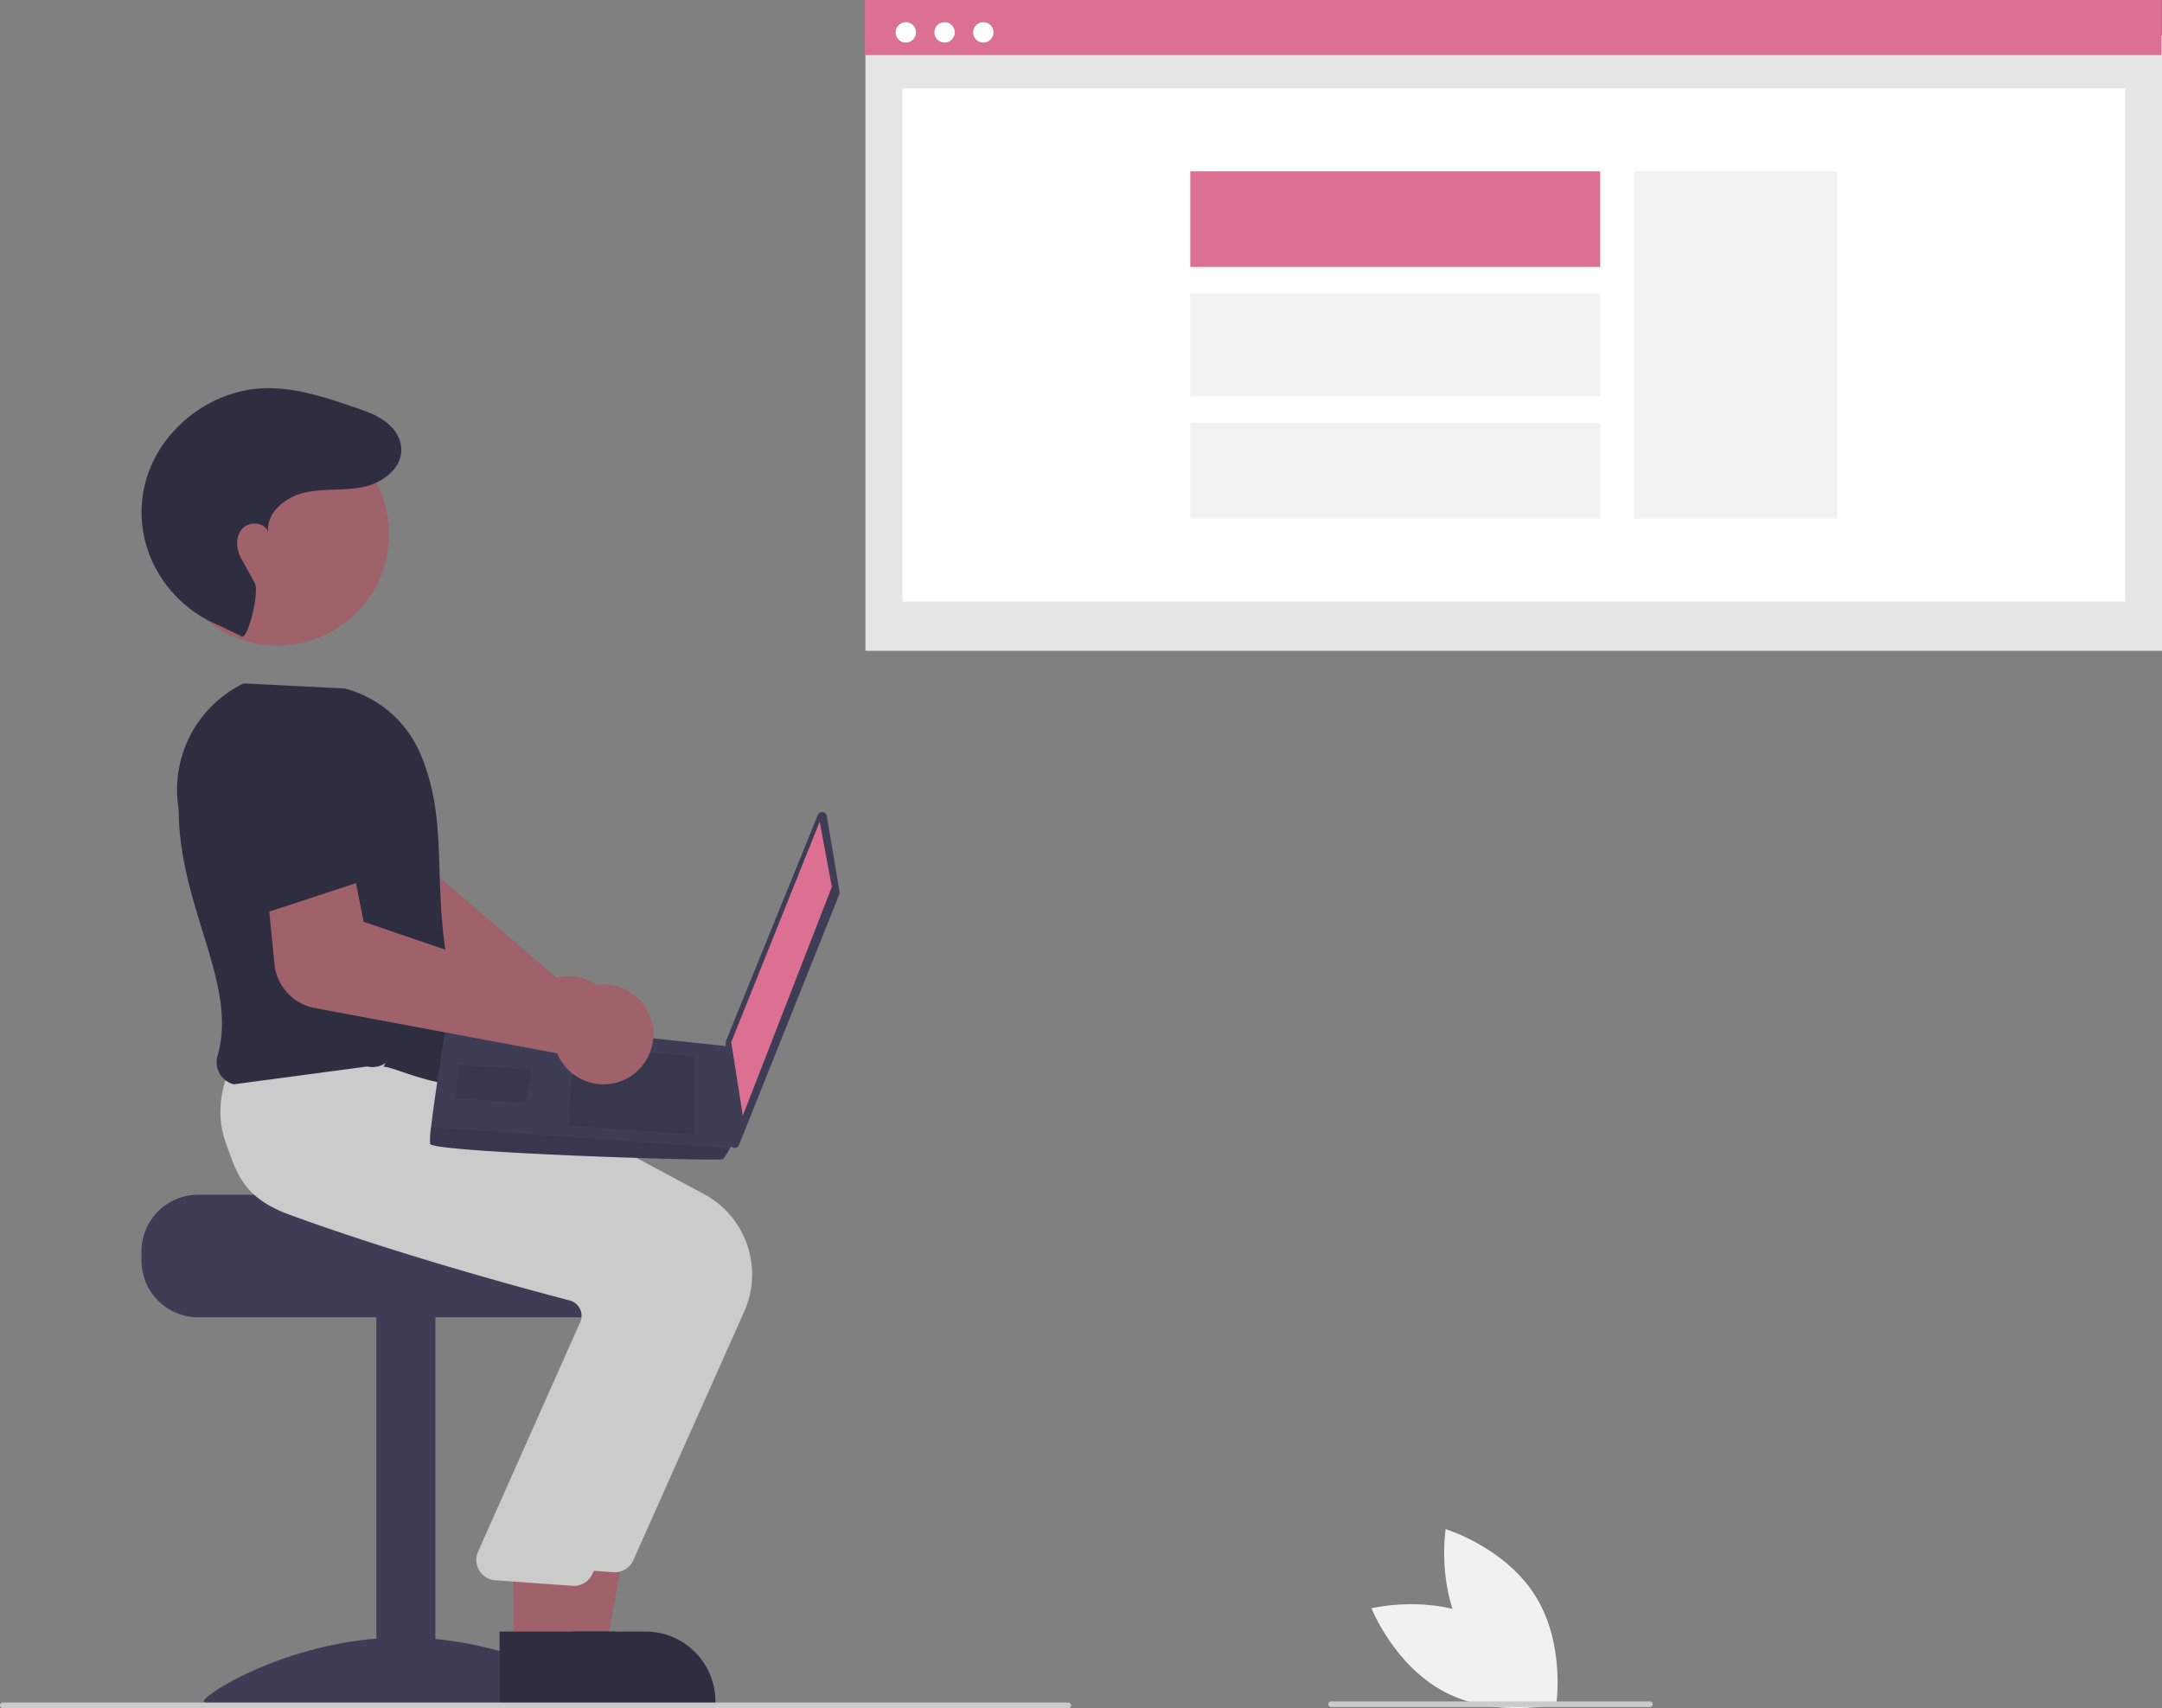 <svg xmlns="http://www.w3.org/2000/svg" data-name="Layer 1" width="773.114" height="610.804"
    viewBox="0 0 773.114 610.804" xmlns:xlink="http://www.w3.org/1999/xlink">
    <rect x="0" y="0" width="773.114" height="610.804" fill="#808080" stroke="none"/>
    <rect id="e81a7c33-c795-457d-8abc-c4a3c260cd56" data-name="Rectangle 62" x="309.473"
        y="12.711" width="463.641" height="220.006" fill="#e6e6e6" />
    <rect id="be98c830-918a-42d1-b1b0-0085d5874e90" data-name="Rectangle 75" x="322.731"
        y="31.577" width="437.126" height="183.558" fill="#fff" />
    <rect id="ea07d9fd-7a34-4098-acd7-056fd1871281" data-name="Rectangle 80" x="309.276"
        width="463.641" height="19.697" fill="#db7093" />
    <circle id="b9ed5a45-8896-4ed9-86b4-15f853c9a185" data-name="Ellipse 90" cx="323.913"
        cy="11.582" r="3.651" fill="#fff" />
    <circle id="a9233a38-f8ba-48e0-88f3-496fd4836d40" data-name="Ellipse 91" cx="337.77"
        cy="11.582" r="3.651" fill="#fff" />
    <circle id="aa82180f-a6a9-4f5f-82fc-e73106f4ad92" data-name="Ellipse 92" cx="351.627"
        cy="11.582" r="3.651" fill="#fff" />
    <rect x="584.272" y="61.279" width="72.676" height="124.155" fill="#f2f2f2" />
    <rect x="425.64" y="61.277" width="146.59" height="34.175" fill="#db7093" />
    <rect x="425.64" y="104.969" width="146.59" height="36.771" fill="#f2f2f2" />
    <rect x="425.64" y="151.257" width="146.59" height="34.175" fill="#f2f2f2" />
    <path
        d="M434.646,511.7a17.867,17.867,0,0,0-19.79-17.862,17.202,17.202,0,0,0-2.348.433l-60.464-51.827,3.613-19.475-29.802-9.658-8.985,31.211a18.103,18.103,0,0,0,7.68,20.204l74.381,47.045a17.068,17.068,0,0,0,.091,1.752,17.867,17.867,0,0,0,21.691,15.502,17.382,17.382,0,0,0,2.105-.608A17.92,17.92,0,0,0,434.646,511.7Z"
        transform="translate(-213.443 -144.598)" fill="#9f616a" />
    <path
        d="M284.325,571.807h77.958c0,2.241,80.345,4.059,80.345,4.059a20.884,20.884,0,0,1,3.426,3.248,20.152,20.152,0,0,1,4.71,12.99v3.248A20.305,20.305,0,0,1,430.466,615.65H284.325a20.315,20.315,0,0,1-20.297-20.297v-3.248A20.326,20.326,0,0,1,284.325,571.807Z"
        transform="translate(-213.443 -144.598)" fill="#3f3d56" />
    <rect x="134.573" y="470.245" width="21.109" height="136.399" fill="#3f3d56" />
    <path
        d="M429.206,752.939c0,2.554-31.988.988-71.447.988s-71.447,1.566-71.447-.988,31.988-22.806,71.447-22.806S429.206,750.385,429.206,752.939Z"
        transform="translate(-213.443 -144.598)" fill="#3f3d56" />
    <polygon
        points="196.707 589.916 216.613 589.914 226.084 538.282 196.703 538.284 196.707 589.916"
        fill="#9f616a" />
    <path
        d="M405.072,753.811l64.189-.002v-.812a24.984,24.984,0,0,0-24.983-24.984h-.003l-39.205.002Z"
        transform="translate(-213.443 -144.598)" fill="#2f2e41" />
    <path
        d="M439.924,702.496l39.687-88.996a32.616,32.616,0,0,0-14.32-41.868l-86.083-46.161-39.282-3.341-36.234-3.294-.261.442c-.334.565-8.125,14.021-2.859,28.776,3.995,11.192,14.385,19.934,30.883,25.984,38.507,14.119,82.991,26.187,100.328,30.719a5.604,5.604,0,0,1,3.591,2.857,5.681,5.681,0,0,1,.319,4.545L398.822,694.997a7.307,7.307,0,0,0,6.186,9.79l27.55,2.006q.351.033.699.033A7.302,7.302,0,0,0,439.924,702.496Z"
        transform="translate(-213.443 -144.598)" fill="#cbcbcb" />
    <polygon
        points="183.716 589.916 203.622 589.914 213.094 538.282 183.713 538.284 183.716 589.916"
        fill="#9f616a" />
    <path
        d="M392.082,753.811l64.189-.002v-.812a24.984,24.984,0,0,0-24.983-24.984h-.003l-39.205.002Z"
        transform="translate(-213.443 -144.598)" fill="#2f2e41" />
    <path
        d="M425.31,707.367l39.687-88.996a32.616,32.616,0,0,0-14.32-41.868l-86.083-46.161-39.282-3.341-28.381-2.462.004-.389c-.334.565-8.125,14.021-2.859,28.776,3.995,11.192,6.266,19.934,22.764,25.984,38.507,14.119,82.991,26.187,100.328,30.719a5.604,5.604,0,0,1,3.591,2.857,5.681,5.681,0,0,1,.319,4.545L384.208,699.868a7.307,7.307,0,0,0,6.186,9.79l27.55,2.006q.351.033.699.033A7.302,7.302,0,0,0,425.31,707.367Z"
        transform="translate(-213.443 -144.598)" fill="#cbcbcb" />
    <path
        d="M350.517,526.163c1.903-1.346,29.228,12.99,34.1,1.624-22.733-56.833-7.068-81.374-20.993-113.965a40.581,40.581,0,0,0-26.901-23.025l-36.129-1.824-.187.09a42.227,42.227,0,0,0-23.089,44.798c.129,35.469,21.35,62.521,13.93,88.247a8.317,8.317,0,0,0,.786,6.468,7.931,7.931,0,0,0,5.059,3.749l47.705-6.364a8.061,8.061,0,0,0,6.522-1.262Z"
        transform="translate(-213.443 -144.598)" fill="#2f2e41" />
    <circle cx="99.209" cy="190.998" r="39.882" fill="#9f616a" />
    <path
        d="M299.948,372.203c2.119.927,6.458-15.958,4.515-19.335-2.891-5.022-2.72-4.986-4.639-8.309s-2.348-7.871.137-10.794,8.236-2.536,9.37,1.13c-.73-6.963,6.157-12.559,12.979-14.132s14.017-.596,20.877-1.996c7.961-1.624,16.243-8.297,13.067-17.051a12.33,12.33,0,0,0-2.405-3.952c-3.67-4.126-8.803-5.888-13.822-7.591-10.441-3.544-21.168-7.132-32.187-6.741-18.105.643-35.22,13.159-41.32,30.218a42.473,42.473,0,0,0-1.759,6.536c-3.782,20.337,8.028,40.397,27.209,48.141Z"
        transform="translate(-213.443 -144.598)" fill="#2f2e41" />
    <path
        d="M509.097,436.337l4.573,27.156a1.672,1.672,0,0,1-.096.899l-35.88,89.653a1.672,1.672,0,0,1-3.222-.551l-1.52-36.027a1.672,1.672,0,0,1,.121-.7l32.827-80.782a1.672,1.672,0,0,1,3.197.352Z"
        transform="translate(-213.443 -144.598)" fill="#3f3d56" />
    <polygon points="293.114 293.823 297.46 317.153 265.619 398.964 261.485 372.647 293.114 293.823"
        fill="#db7093" />
    <path
        d="M367.247,553.628c.783,3.058,103.64,6.369,104.707,5.444a21.674,21.674,0,0,0,2.474-3.828c1.078-1.925,2.076-3.856,2.076-3.856l-1.69-32.529L373.492,508.031s-4.483,27.146-5.89,39.617A29.957,29.957,0,0,0,367.247,553.628Z"
        transform="translate(-213.443 -144.598)" fill="#3f3d56" />
    <polygon
        points="248.114 377.702 248.123 405.727 203.309 402.541 205.292 374.657 248.114 377.702"
        opacity="0.1" style="isolation:isolate" />
    <polygon
        points="189.717 382.557 189.988 382.523 187.872 394.437 162.975 392.667 163.825 380.716 189.717 382.557"
        opacity="0.1" style="isolation:isolate" />
    <path
        d="M367.247,553.628c.783,3.058,103.64,6.369,104.707,5.444a21.674,21.674,0,0,0,2.474-3.828l-106.826-7.596A29.957,29.957,0,0,0,367.247,553.628Z"
        transform="translate(-213.443 -144.598)" opacity="0.1" style="isolation:isolate" />
    <path
        d="M325.946,505.051l86.764,16.192a17.078,17.078,0,0,0,.734,1.593,17.906,17.906,0,0,0,11.491,8.973,17.72,17.72,0,0,0,14.399-2.609,17.864,17.864,0,0,0-18.475-30.512,17.168,17.168,0,0,0-2.02,1.272l-75.361-25.744-3.857-19.429L308.361,456.856l3.239,32.57A17.767,17.767,0,0,0,325.946,505.051Z"
        transform="translate(-213.443 -144.598)" fill="#9f616a" />
    <path
        d="M307.302,471.383l45.422-14.929-10.596-30.423a18.135,18.135,0,0,0-20.107-11.924h0a18.135,18.135,0,0,0-15.153,18.089Z"
        transform="translate(-213.443 -144.598)" fill="#2f2e41" />
    <path d="M595.443,755.402h-381a1,1,0,1,1,0-2h381a1,1,0,0,1,0,2Z"
        transform="translate(-213.443 -144.598)" fill="#cbcbcb" />
    <path
        d="M743.65,723.895c18.274,9.457,26.398,30.049,26.398,30.049s-21.503,5.258-39.777-4.199-26.398-30.049-26.398-30.049S725.376,714.438,743.65,723.895Z"
        transform="translate(-213.443 -144.598)" fill="#f1f1f1" />
    <path
        d="M737.806,730.708c10.905,17.449,32.086,23.881,32.086,23.881s3.501-21.858-7.403-39.306-32.086-23.881-32.086-23.881S726.901,713.259,737.806,730.708Z"
        transform="translate(-213.443 -144.598)" fill="#f1f1f1" />
    <path d="M803.443,755.005h-114a1,1,0,0,1,0-2h114a1,1,0,0,1,0,2Z"
        transform="translate(-213.443 -144.598)" fill="#cbcbcb" />
</svg>